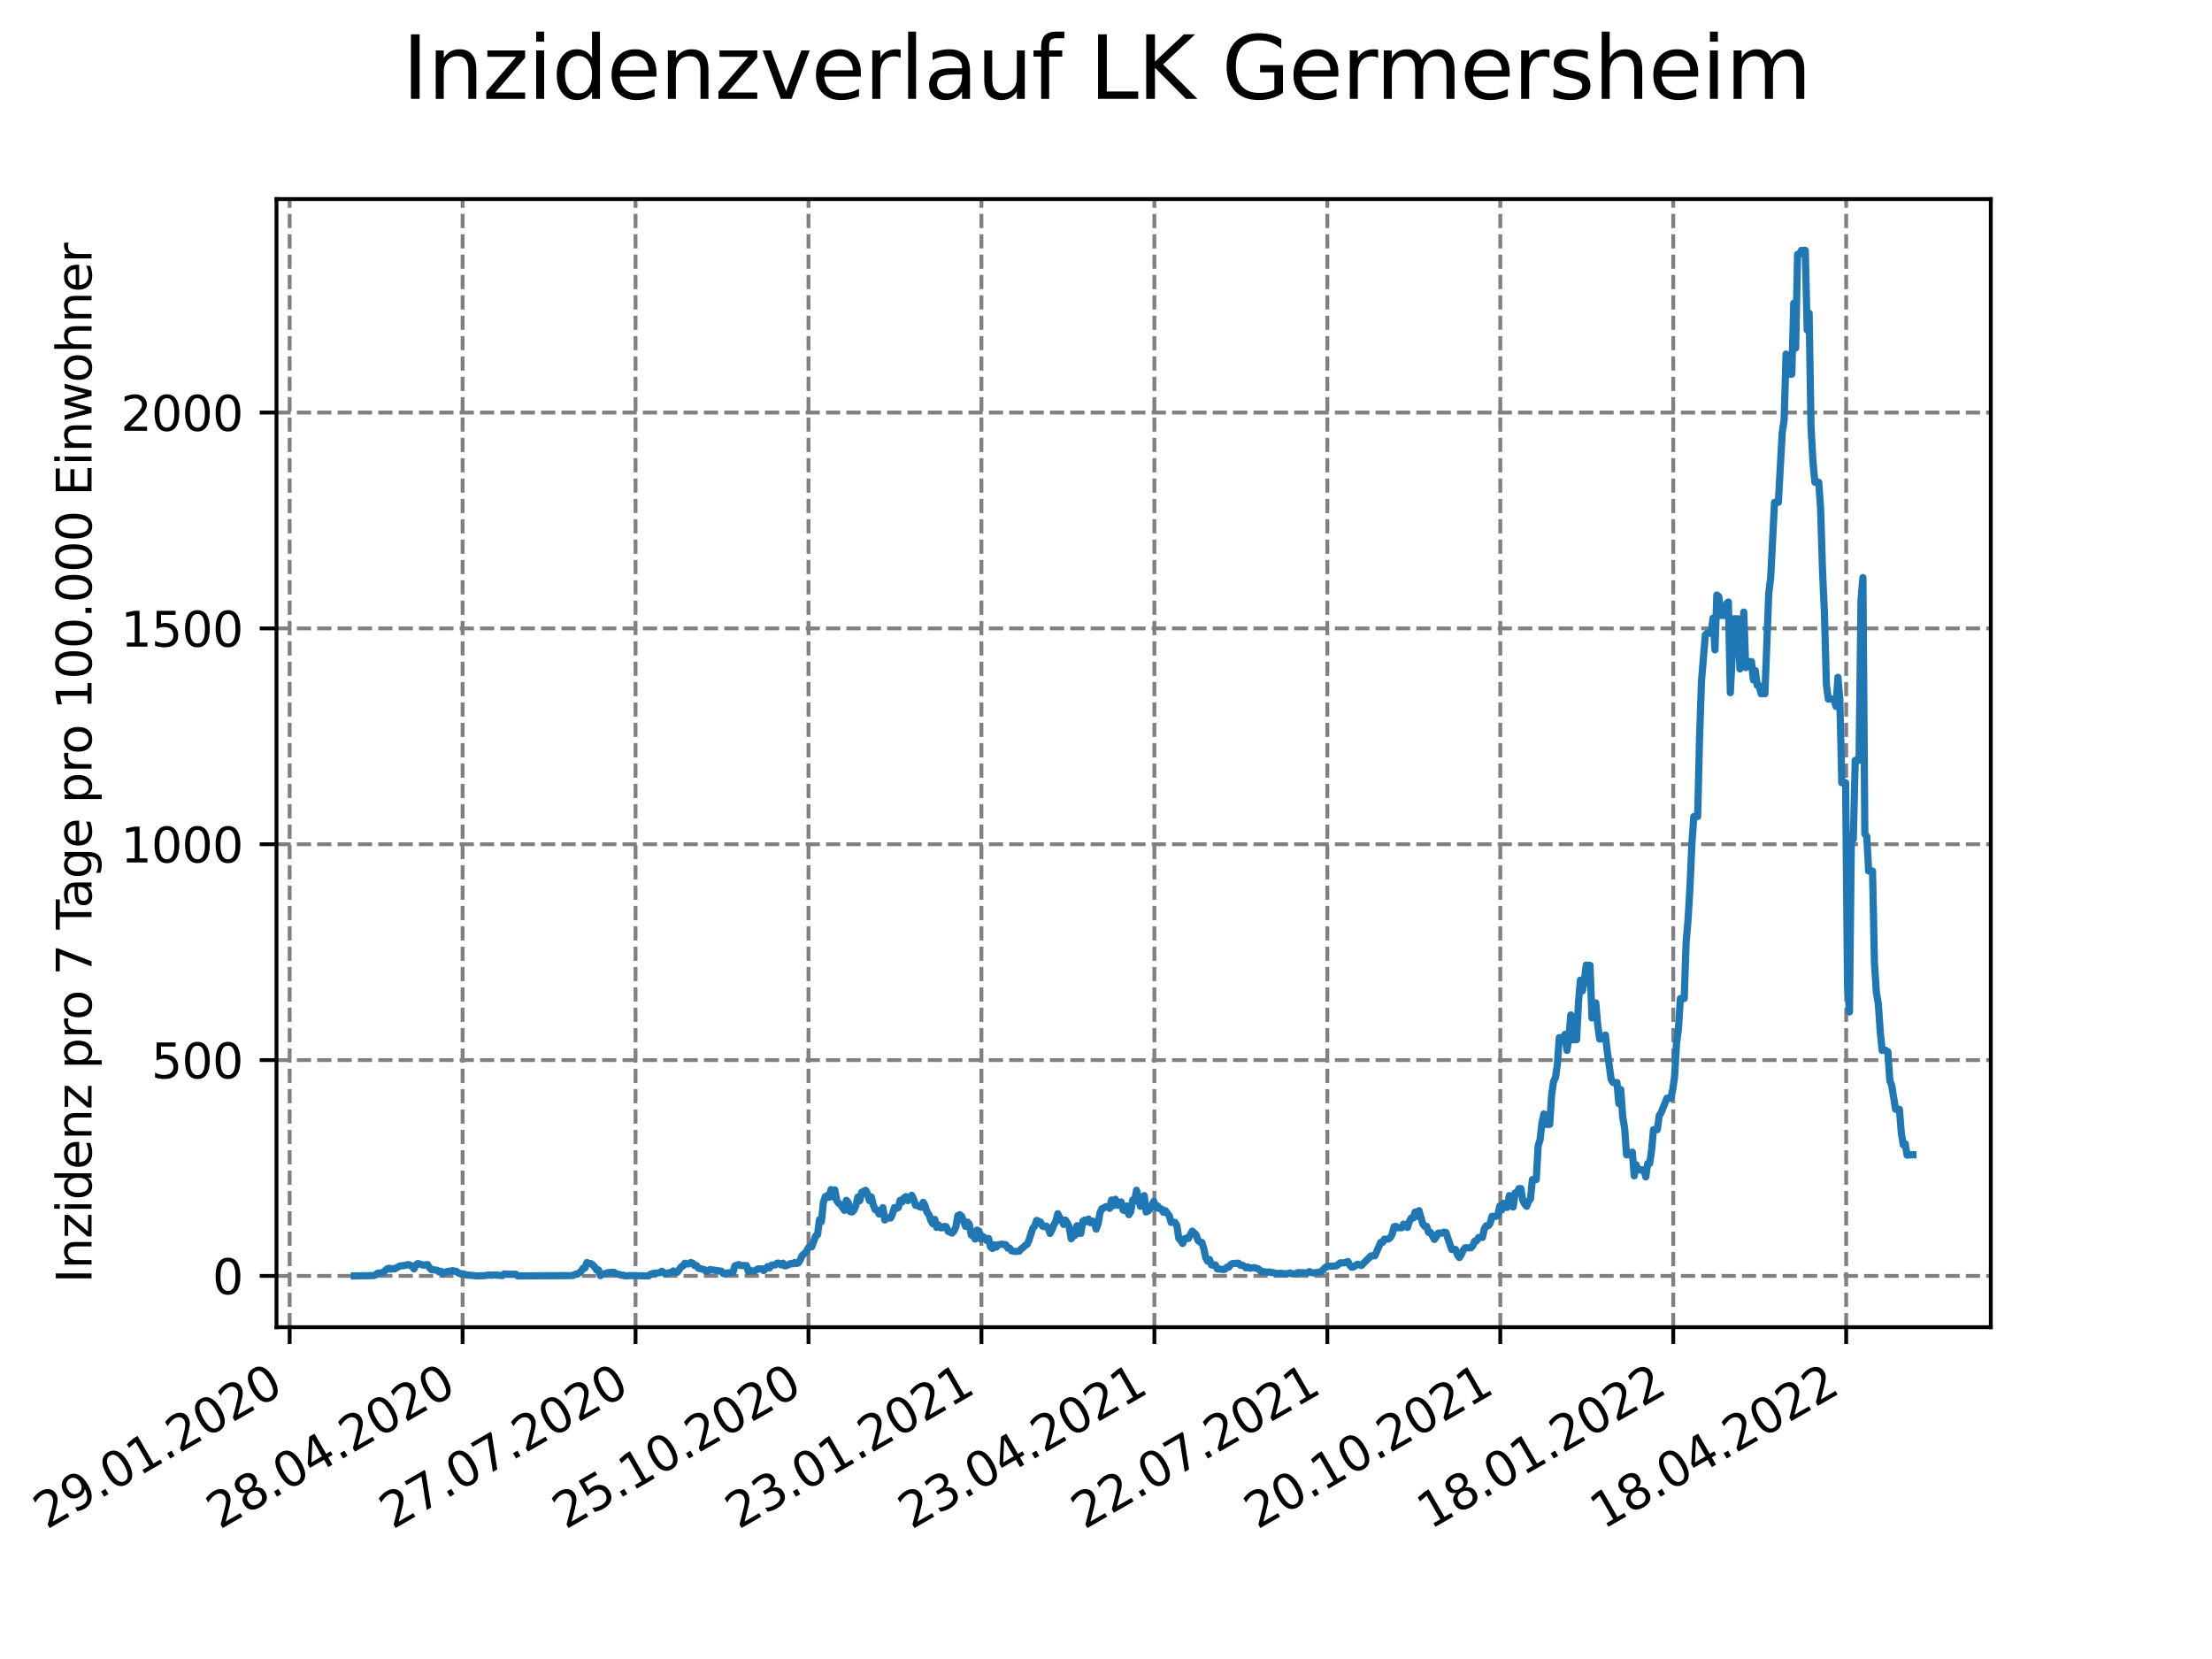 <?xml version="1.0" encoding="utf-8" standalone="no"?>
<!DOCTYPE svg PUBLIC "-//W3C//DTD SVG 1.1//EN"
  "http://www.w3.org/Graphics/SVG/1.1/DTD/svg11.dtd">
<svg xmlns:xlink="http://www.w3.org/1999/xlink" width="460.8pt" height="345.6pt" viewBox="0 0 460.8 345.6" xmlns="http://www.w3.org/2000/svg" version="1.1">
 <defs>
  <style type="text/css">*{stroke-linejoin: round; stroke-linecap: butt}</style>
 </defs>
 <g id="figure_1">
  <g id="patch_1">
   <path d="M 0 345.6 
L 460.8 345.6 
L 460.8 0 
L 0 0 
z
" style="fill: #ffffff"/>
  </g>
  <g id="axes_1">
   <g id="patch_2">
    <path d="M 57.6 276.48 
L 414.72 276.48 
L 414.72 41.472 
L 57.6 41.472 
z
" style="fill: #ffffff"/>
   </g>
   <g id="matplotlib.axis_1">
    <g id="xtick_1">
     <g id="line2d_1">
      <path d="M 60.339 276.48 
L 60.339 41.472 
" clip-path="url(#pbd3cc5e099)" style="fill: none; stroke-dasharray: 2.96,1.28; stroke-dashoffset: 0; stroke: #808080; stroke-width: 0.8"/>
     </g>
     <g id="line2d_2">
      <defs>
       <path id="m1084f698d8" d="M 0 0 
L 0 3.5 
" style="stroke: #000000; stroke-width: 0.8"/>
      </defs>
      <g>
       <use xlink:href="#m1084f698d8" x="60.339" y="276.48" style="stroke: #000000; stroke-width: 0.8"/>
      </g>
     </g>
     <g id="text_1">
      <!-- 29.01.2020 -->
      <g transform="translate(9.714 318.689)rotate(-30)scale(0.1 -0.1)">
       <defs>
        <path id="DejaVuSans-32" d="M 1228 531 
L 3431 531 
L 3431 0 
L 469 0 
L 469 531 
Q 828 903 1448 1529 
Q 2069 2156 2228 2338 
Q 2531 2678 2651 2914 
Q 2772 3150 2772 3378 
Q 2772 3750 2511 3984 
Q 2250 4219 1831 4219 
Q 1534 4219 1204 4116 
Q 875 4013 500 3803 
L 500 4441 
Q 881 4594 1212 4672 
Q 1544 4750 1819 4750 
Q 2544 4750 2975 4387 
Q 3406 4025 3406 3419 
Q 3406 3131 3298 2873 
Q 3191 2616 2906 2266 
Q 2828 2175 2409 1742 
Q 1991 1309 1228 531 
z
" transform="scale(0.016)"/>
        <path id="DejaVuSans-39" d="M 703 97 
L 703 672 
Q 941 559 1184 500 
Q 1428 441 1663 441 
Q 2288 441 2617 861 
Q 2947 1281 2994 2138 
Q 2813 1869 2534 1725 
Q 2256 1581 1919 1581 
Q 1219 1581 811 2004 
Q 403 2428 403 3163 
Q 403 3881 828 4315 
Q 1253 4750 1959 4750 
Q 2769 4750 3195 4129 
Q 3622 3509 3622 2328 
Q 3622 1225 3098 567 
Q 2575 -91 1691 -91 
Q 1453 -91 1209 -44 
Q 966 3 703 97 
z
M 1959 2075 
Q 2384 2075 2632 2365 
Q 2881 2656 2881 3163 
Q 2881 3666 2632 3958 
Q 2384 4250 1959 4250 
Q 1534 4250 1286 3958 
Q 1038 3666 1038 3163 
Q 1038 2656 1286 2365 
Q 1534 2075 1959 2075 
z
" transform="scale(0.016)"/>
        <path id="DejaVuSans-2e" d="M 684 794 
L 1344 794 
L 1344 0 
L 684 0 
L 684 794 
z
" transform="scale(0.016)"/>
        <path id="DejaVuSans-30" d="M 2034 4250 
Q 1547 4250 1301 3770 
Q 1056 3291 1056 2328 
Q 1056 1369 1301 889 
Q 1547 409 2034 409 
Q 2525 409 2770 889 
Q 3016 1369 3016 2328 
Q 3016 3291 2770 3770 
Q 2525 4250 2034 4250 
z
M 2034 4750 
Q 2819 4750 3233 4129 
Q 3647 3509 3647 2328 
Q 3647 1150 3233 529 
Q 2819 -91 2034 -91 
Q 1250 -91 836 529 
Q 422 1150 422 2328 
Q 422 3509 836 4129 
Q 1250 4750 2034 4750 
z
" transform="scale(0.016)"/>
        <path id="DejaVuSans-31" d="M 794 531 
L 1825 531 
L 1825 4091 
L 703 3866 
L 703 4441 
L 1819 4666 
L 2450 4666 
L 2450 531 
L 3481 531 
L 3481 0 
L 794 0 
L 794 531 
z
" transform="scale(0.016)"/>
       </defs>
       <use xlink:href="#DejaVuSans-32"/>
       <use xlink:href="#DejaVuSans-39" x="63.623"/>
       <use xlink:href="#DejaVuSans-2e" x="127.246"/>
       <use xlink:href="#DejaVuSans-30" x="159.033"/>
       <use xlink:href="#DejaVuSans-31" x="222.656"/>
       <use xlink:href="#DejaVuSans-2e" x="286.279"/>
       <use xlink:href="#DejaVuSans-32" x="318.066"/>
       <use xlink:href="#DejaVuSans-30" x="381.689"/>
       <use xlink:href="#DejaVuSans-32" x="445.312"/>
       <use xlink:href="#DejaVuSans-30" x="508.936"/>
      </g>
     </g>
    </g>
    <g id="xtick_2">
     <g id="line2d_3">
      <path d="M 96.367 276.48 
L 96.367 41.472 
" clip-path="url(#pbd3cc5e099)" style="fill: none; stroke-dasharray: 2.96,1.28; stroke-dashoffset: 0; stroke: #808080; stroke-width: 0.8"/>
     </g>
     <g id="line2d_4">
      <g>
       <use xlink:href="#m1084f698d8" x="96.367" y="276.48" style="stroke: #000000; stroke-width: 0.8"/>
      </g>
     </g>
     <g id="text_2">
      <!-- 28.04.2020 -->
      <g transform="translate(45.742 318.689)rotate(-30)scale(0.1 -0.1)">
       <defs>
        <path id="DejaVuSans-38" d="M 2034 2216 
Q 1584 2216 1326 1975 
Q 1069 1734 1069 1313 
Q 1069 891 1326 650 
Q 1584 409 2034 409 
Q 2484 409 2743 651 
Q 3003 894 3003 1313 
Q 3003 1734 2745 1975 
Q 2488 2216 2034 2216 
z
M 1403 2484 
Q 997 2584 770 2862 
Q 544 3141 544 3541 
Q 544 4100 942 4425 
Q 1341 4750 2034 4750 
Q 2731 4750 3128 4425 
Q 3525 4100 3525 3541 
Q 3525 3141 3298 2862 
Q 3072 2584 2669 2484 
Q 3125 2378 3379 2068 
Q 3634 1759 3634 1313 
Q 3634 634 3220 271 
Q 2806 -91 2034 -91 
Q 1263 -91 848 271 
Q 434 634 434 1313 
Q 434 1759 690 2068 
Q 947 2378 1403 2484 
z
M 1172 3481 
Q 1172 3119 1398 2916 
Q 1625 2713 2034 2713 
Q 2441 2713 2670 2916 
Q 2900 3119 2900 3481 
Q 2900 3844 2670 4047 
Q 2441 4250 2034 4250 
Q 1625 4250 1398 4047 
Q 1172 3844 1172 3481 
z
" transform="scale(0.016)"/>
        <path id="DejaVuSans-34" d="M 2419 4116 
L 825 1625 
L 2419 1625 
L 2419 4116 
z
M 2253 4666 
L 3047 4666 
L 3047 1625 
L 3713 1625 
L 3713 1100 
L 3047 1100 
L 3047 0 
L 2419 0 
L 2419 1100 
L 313 1100 
L 313 1709 
L 2253 4666 
z
" transform="scale(0.016)"/>
       </defs>
       <use xlink:href="#DejaVuSans-32"/>
       <use xlink:href="#DejaVuSans-38" x="63.623"/>
       <use xlink:href="#DejaVuSans-2e" x="127.246"/>
       <use xlink:href="#DejaVuSans-30" x="159.033"/>
       <use xlink:href="#DejaVuSans-34" x="222.656"/>
       <use xlink:href="#DejaVuSans-2e" x="286.279"/>
       <use xlink:href="#DejaVuSans-32" x="318.066"/>
       <use xlink:href="#DejaVuSans-30" x="381.689"/>
       <use xlink:href="#DejaVuSans-32" x="445.312"/>
       <use xlink:href="#DejaVuSans-30" x="508.936"/>
      </g>
     </g>
    </g>
    <g id="xtick_3">
     <g id="line2d_5">
      <path d="M 132.395 276.48 
L 132.395 41.472 
" clip-path="url(#pbd3cc5e099)" style="fill: none; stroke-dasharray: 2.96,1.28; stroke-dashoffset: 0; stroke: #808080; stroke-width: 0.8"/>
     </g>
     <g id="line2d_6">
      <g>
       <use xlink:href="#m1084f698d8" x="132.395" y="276.48" style="stroke: #000000; stroke-width: 0.8"/>
      </g>
     </g>
     <g id="text_3">
      <!-- 27.07.2020 -->
      <g transform="translate(81.77 318.689)rotate(-30)scale(0.1 -0.1)">
       <defs>
        <path id="DejaVuSans-37" d="M 525 4666 
L 3525 4666 
L 3525 4397 
L 1831 0 
L 1172 0 
L 2766 4134 
L 525 4134 
L 525 4666 
z
" transform="scale(0.016)"/>
       </defs>
       <use xlink:href="#DejaVuSans-32"/>
       <use xlink:href="#DejaVuSans-37" x="63.623"/>
       <use xlink:href="#DejaVuSans-2e" x="127.246"/>
       <use xlink:href="#DejaVuSans-30" x="159.033"/>
       <use xlink:href="#DejaVuSans-37" x="222.656"/>
       <use xlink:href="#DejaVuSans-2e" x="286.279"/>
       <use xlink:href="#DejaVuSans-32" x="318.066"/>
       <use xlink:href="#DejaVuSans-30" x="381.689"/>
       <use xlink:href="#DejaVuSans-32" x="445.312"/>
       <use xlink:href="#DejaVuSans-30" x="508.936"/>
      </g>
     </g>
    </g>
    <g id="xtick_4">
     <g id="line2d_7">
      <path d="M 168.424 276.48 
L 168.424 41.472 
" clip-path="url(#pbd3cc5e099)" style="fill: none; stroke-dasharray: 2.96,1.28; stroke-dashoffset: 0; stroke: #808080; stroke-width: 0.8"/>
     </g>
     <g id="line2d_8">
      <g>
       <use xlink:href="#m1084f698d8" x="168.424" y="276.48" style="stroke: #000000; stroke-width: 0.8"/>
      </g>
     </g>
     <g id="text_4">
      <!-- 25.10.2020 -->
      <g transform="translate(117.798 318.689)rotate(-30)scale(0.1 -0.1)">
       <defs>
        <path id="DejaVuSans-35" d="M 691 4666 
L 3169 4666 
L 3169 4134 
L 1269 4134 
L 1269 2991 
Q 1406 3038 1543 3061 
Q 1681 3084 1819 3084 
Q 2600 3084 3056 2656 
Q 3513 2228 3513 1497 
Q 3513 744 3044 326 
Q 2575 -91 1722 -91 
Q 1428 -91 1123 -41 
Q 819 9 494 109 
L 494 744 
Q 775 591 1075 516 
Q 1375 441 1709 441 
Q 2250 441 2565 725 
Q 2881 1009 2881 1497 
Q 2881 1984 2565 2268 
Q 2250 2553 1709 2553 
Q 1456 2553 1204 2497 
Q 953 2441 691 2322 
L 691 4666 
z
" transform="scale(0.016)"/>
       </defs>
       <use xlink:href="#DejaVuSans-32"/>
       <use xlink:href="#DejaVuSans-35" x="63.623"/>
       <use xlink:href="#DejaVuSans-2e" x="127.246"/>
       <use xlink:href="#DejaVuSans-31" x="159.033"/>
       <use xlink:href="#DejaVuSans-30" x="222.656"/>
       <use xlink:href="#DejaVuSans-2e" x="286.279"/>
       <use xlink:href="#DejaVuSans-32" x="318.066"/>
       <use xlink:href="#DejaVuSans-30" x="381.689"/>
       <use xlink:href="#DejaVuSans-32" x="445.312"/>
       <use xlink:href="#DejaVuSans-30" x="508.936"/>
      </g>
     </g>
    </g>
    <g id="xtick_5">
     <g id="line2d_9">
      <path d="M 204.452 276.48 
L 204.452 41.472 
" clip-path="url(#pbd3cc5e099)" style="fill: none; stroke-dasharray: 2.96,1.28; stroke-dashoffset: 0; stroke: #808080; stroke-width: 0.8"/>
     </g>
     <g id="line2d_10">
      <g>
       <use xlink:href="#m1084f698d8" x="204.452" y="276.48" style="stroke: #000000; stroke-width: 0.8"/>
      </g>
     </g>
     <g id="text_5">
      <!-- 23.01.2021 -->
      <g transform="translate(153.827 318.689)rotate(-30)scale(0.1 -0.1)">
       <defs>
        <path id="DejaVuSans-33" d="M 2597 2516 
Q 3050 2419 3304 2112 
Q 3559 1806 3559 1356 
Q 3559 666 3084 287 
Q 2609 -91 1734 -91 
Q 1441 -91 1130 -33 
Q 819 25 488 141 
L 488 750 
Q 750 597 1062 519 
Q 1375 441 1716 441 
Q 2309 441 2620 675 
Q 2931 909 2931 1356 
Q 2931 1769 2642 2001 
Q 2353 2234 1838 2234 
L 1294 2234 
L 1294 2753 
L 1863 2753 
Q 2328 2753 2575 2939 
Q 2822 3125 2822 3475 
Q 2822 3834 2567 4026 
Q 2313 4219 1838 4219 
Q 1578 4219 1281 4162 
Q 984 4106 628 3988 
L 628 4550 
Q 988 4650 1302 4700 
Q 1616 4750 1894 4750 
Q 2613 4750 3031 4423 
Q 3450 4097 3450 3541 
Q 3450 3153 3228 2886 
Q 3006 2619 2597 2516 
z
" transform="scale(0.016)"/>
       </defs>
       <use xlink:href="#DejaVuSans-32"/>
       <use xlink:href="#DejaVuSans-33" x="63.623"/>
       <use xlink:href="#DejaVuSans-2e" x="127.246"/>
       <use xlink:href="#DejaVuSans-30" x="159.033"/>
       <use xlink:href="#DejaVuSans-31" x="222.656"/>
       <use xlink:href="#DejaVuSans-2e" x="286.279"/>
       <use xlink:href="#DejaVuSans-32" x="318.066"/>
       <use xlink:href="#DejaVuSans-30" x="381.689"/>
       <use xlink:href="#DejaVuSans-32" x="445.312"/>
       <use xlink:href="#DejaVuSans-31" x="508.936"/>
      </g>
     </g>
    </g>
    <g id="xtick_6">
     <g id="line2d_11">
      <path d="M 240.48 276.48 
L 240.48 41.472 
" clip-path="url(#pbd3cc5e099)" style="fill: none; stroke-dasharray: 2.96,1.28; stroke-dashoffset: 0; stroke: #808080; stroke-width: 0.8"/>
     </g>
     <g id="line2d_12">
      <g>
       <use xlink:href="#m1084f698d8" x="240.48" y="276.48" style="stroke: #000000; stroke-width: 0.8"/>
      </g>
     </g>
     <g id="text_6">
      <!-- 23.04.2021 -->
      <g transform="translate(189.855 318.689)rotate(-30)scale(0.1 -0.1)">
       <use xlink:href="#DejaVuSans-32"/>
       <use xlink:href="#DejaVuSans-33" x="63.623"/>
       <use xlink:href="#DejaVuSans-2e" x="127.246"/>
       <use xlink:href="#DejaVuSans-30" x="159.033"/>
       <use xlink:href="#DejaVuSans-34" x="222.656"/>
       <use xlink:href="#DejaVuSans-2e" x="286.279"/>
       <use xlink:href="#DejaVuSans-32" x="318.066"/>
       <use xlink:href="#DejaVuSans-30" x="381.689"/>
       <use xlink:href="#DejaVuSans-32" x="445.312"/>
       <use xlink:href="#DejaVuSans-31" x="508.936"/>
      </g>
     </g>
    </g>
    <g id="xtick_7">
     <g id="line2d_13">
      <path d="M 276.508 276.48 
L 276.508 41.472 
" clip-path="url(#pbd3cc5e099)" style="fill: none; stroke-dasharray: 2.96,1.28; stroke-dashoffset: 0; stroke: #808080; stroke-width: 0.8"/>
     </g>
     <g id="line2d_14">
      <g>
       <use xlink:href="#m1084f698d8" x="276.508" y="276.48" style="stroke: #000000; stroke-width: 0.8"/>
      </g>
     </g>
     <g id="text_7">
      <!-- 22.07.2021 -->
      <g transform="translate(225.883 318.689)rotate(-30)scale(0.1 -0.1)">
       <use xlink:href="#DejaVuSans-32"/>
       <use xlink:href="#DejaVuSans-32" x="63.623"/>
       <use xlink:href="#DejaVuSans-2e" x="127.246"/>
       <use xlink:href="#DejaVuSans-30" x="159.033"/>
       <use xlink:href="#DejaVuSans-37" x="222.656"/>
       <use xlink:href="#DejaVuSans-2e" x="286.279"/>
       <use xlink:href="#DejaVuSans-32" x="318.066"/>
       <use xlink:href="#DejaVuSans-30" x="381.689"/>
       <use xlink:href="#DejaVuSans-32" x="445.312"/>
       <use xlink:href="#DejaVuSans-31" x="508.936"/>
      </g>
     </g>
    </g>
    <g id="xtick_8">
     <g id="line2d_15">
      <path d="M 312.537 276.48 
L 312.537 41.472 
" clip-path="url(#pbd3cc5e099)" style="fill: none; stroke-dasharray: 2.96,1.28; stroke-dashoffset: 0; stroke: #808080; stroke-width: 0.8"/>
     </g>
     <g id="line2d_16">
      <g>
       <use xlink:href="#m1084f698d8" x="312.537" y="276.48" style="stroke: #000000; stroke-width: 0.8"/>
      </g>
     </g>
     <g id="text_8">
      <!-- 20.10.2021 -->
      <g transform="translate(261.911 318.689)rotate(-30)scale(0.1 -0.1)">
       <use xlink:href="#DejaVuSans-32"/>
       <use xlink:href="#DejaVuSans-30" x="63.623"/>
       <use xlink:href="#DejaVuSans-2e" x="127.246"/>
       <use xlink:href="#DejaVuSans-31" x="159.033"/>
       <use xlink:href="#DejaVuSans-30" x="222.656"/>
       <use xlink:href="#DejaVuSans-2e" x="286.279"/>
       <use xlink:href="#DejaVuSans-32" x="318.066"/>
       <use xlink:href="#DejaVuSans-30" x="381.689"/>
       <use xlink:href="#DejaVuSans-32" x="445.312"/>
       <use xlink:href="#DejaVuSans-31" x="508.936"/>
      </g>
     </g>
    </g>
    <g id="xtick_9">
     <g id="line2d_17">
      <path d="M 348.565 276.48 
L 348.565 41.472 
" clip-path="url(#pbd3cc5e099)" style="fill: none; stroke-dasharray: 2.96,1.28; stroke-dashoffset: 0; stroke: #808080; stroke-width: 0.8"/>
     </g>
     <g id="line2d_18">
      <g>
       <use xlink:href="#m1084f698d8" x="348.565" y="276.48" style="stroke: #000000; stroke-width: 0.8"/>
      </g>
     </g>
     <g id="text_9">
      <!-- 18.01.2022 -->
      <g transform="translate(297.94 318.689)rotate(-30)scale(0.1 -0.1)">
       <use xlink:href="#DejaVuSans-31"/>
       <use xlink:href="#DejaVuSans-38" x="63.623"/>
       <use xlink:href="#DejaVuSans-2e" x="127.246"/>
       <use xlink:href="#DejaVuSans-30" x="159.033"/>
       <use xlink:href="#DejaVuSans-31" x="222.656"/>
       <use xlink:href="#DejaVuSans-2e" x="286.279"/>
       <use xlink:href="#DejaVuSans-32" x="318.066"/>
       <use xlink:href="#DejaVuSans-30" x="381.689"/>
       <use xlink:href="#DejaVuSans-32" x="445.312"/>
       <use xlink:href="#DejaVuSans-32" x="508.936"/>
      </g>
     </g>
    </g>
    <g id="xtick_10">
     <g id="line2d_19">
      <path d="M 384.593 276.48 
L 384.593 41.472 
" clip-path="url(#pbd3cc5e099)" style="fill: none; stroke-dasharray: 2.96,1.28; stroke-dashoffset: 0; stroke: #808080; stroke-width: 0.8"/>
     </g>
     <g id="line2d_20">
      <g>
       <use xlink:href="#m1084f698d8" x="384.593" y="276.48" style="stroke: #000000; stroke-width: 0.8"/>
      </g>
     </g>
     <g id="text_10">
      <!-- 18.04.2022 -->
      <g transform="translate(333.968 318.689)rotate(-30)scale(0.1 -0.1)">
       <use xlink:href="#DejaVuSans-31"/>
       <use xlink:href="#DejaVuSans-38" x="63.623"/>
       <use xlink:href="#DejaVuSans-2e" x="127.246"/>
       <use xlink:href="#DejaVuSans-30" x="159.033"/>
       <use xlink:href="#DejaVuSans-34" x="222.656"/>
       <use xlink:href="#DejaVuSans-2e" x="286.279"/>
       <use xlink:href="#DejaVuSans-32" x="318.066"/>
       <use xlink:href="#DejaVuSans-30" x="381.689"/>
       <use xlink:href="#DejaVuSans-32" x="445.312"/>
       <use xlink:href="#DejaVuSans-32" x="508.936"/>
      </g>
     </g>
    </g>
   </g>
   <g id="matplotlib.axis_2">
    <g id="ytick_1">
     <g id="line2d_21">
      <path d="M 57.6 265.798 
L 414.72 265.798 
" clip-path="url(#pbd3cc5e099)" style="fill: none; stroke-dasharray: 2.96,1.28; stroke-dashoffset: 0; stroke: #808080; stroke-width: 0.8"/>
     </g>
     <g id="line2d_22">
      <defs>
       <path id="m2ad7fbc00f" d="M 0 0 
L -3.5 0 
" style="stroke: #000000; stroke-width: 0.8"/>
      </defs>
      <g>
       <use xlink:href="#m2ad7fbc00f" x="57.6" y="265.798" style="stroke: #000000; stroke-width: 0.8"/>
      </g>
     </g>
     <g id="text_11">
      <!-- 0 -->
      <g transform="translate(44.237 269.597)scale(0.1 -0.1)">
       <use xlink:href="#DejaVuSans-30"/>
      </g>
     </g>
    </g>
    <g id="ytick_2">
     <g id="line2d_23">
      <path d="M 57.6 220.834 
L 414.72 220.834 
" clip-path="url(#pbd3cc5e099)" style="fill: none; stroke-dasharray: 2.96,1.28; stroke-dashoffset: 0; stroke: #808080; stroke-width: 0.8"/>
     </g>
     <g id="line2d_24">
      <g>
       <use xlink:href="#m2ad7fbc00f" x="57.6" y="220.834" style="stroke: #000000; stroke-width: 0.8"/>
      </g>
     </g>
     <g id="text_12">
      <!-- 500 -->
      <g transform="translate(31.512 224.633)scale(0.1 -0.1)">
       <use xlink:href="#DejaVuSans-35"/>
       <use xlink:href="#DejaVuSans-30" x="63.623"/>
       <use xlink:href="#DejaVuSans-30" x="127.246"/>
      </g>
     </g>
    </g>
    <g id="ytick_3">
     <g id="line2d_25">
      <path d="M 57.6 175.87 
L 414.72 175.87 
" clip-path="url(#pbd3cc5e099)" style="fill: none; stroke-dasharray: 2.96,1.28; stroke-dashoffset: 0; stroke: #808080; stroke-width: 0.8"/>
     </g>
     <g id="line2d_26">
      <g>
       <use xlink:href="#m2ad7fbc00f" x="57.6" y="175.87" style="stroke: #000000; stroke-width: 0.8"/>
      </g>
     </g>
     <g id="text_13">
      <!-- 1000 -->
      <g transform="translate(25.15 179.669)scale(0.1 -0.1)">
       <use xlink:href="#DejaVuSans-31"/>
       <use xlink:href="#DejaVuSans-30" x="63.623"/>
       <use xlink:href="#DejaVuSans-30" x="127.246"/>
       <use xlink:href="#DejaVuSans-30" x="190.869"/>
      </g>
     </g>
    </g>
    <g id="ytick_4">
     <g id="line2d_27">
      <path d="M 57.6 130.906 
L 414.72 130.906 
" clip-path="url(#pbd3cc5e099)" style="fill: none; stroke-dasharray: 2.96,1.28; stroke-dashoffset: 0; stroke: #808080; stroke-width: 0.8"/>
     </g>
     <g id="line2d_28">
      <g>
       <use xlink:href="#m2ad7fbc00f" x="57.6" y="130.906" style="stroke: #000000; stroke-width: 0.8"/>
      </g>
     </g>
     <g id="text_14">
      <!-- 1500 -->
      <g transform="translate(25.15 134.706)scale(0.1 -0.1)">
       <use xlink:href="#DejaVuSans-31"/>
       <use xlink:href="#DejaVuSans-35" x="63.623"/>
       <use xlink:href="#DejaVuSans-30" x="127.246"/>
       <use xlink:href="#DejaVuSans-30" x="190.869"/>
      </g>
     </g>
    </g>
    <g id="ytick_5">
     <g id="line2d_29">
      <path d="M 57.6 85.943 
L 414.72 85.943 
" clip-path="url(#pbd3cc5e099)" style="fill: none; stroke-dasharray: 2.96,1.28; stroke-dashoffset: 0; stroke: #808080; stroke-width: 0.8"/>
     </g>
     <g id="line2d_30">
      <g>
       <use xlink:href="#m2ad7fbc00f" x="57.6" y="85.943" style="stroke: #000000; stroke-width: 0.8"/>
      </g>
     </g>
     <g id="text_15">
      <!-- 2000 -->
      <g transform="translate(25.15 89.742)scale(0.1 -0.1)">
       <use xlink:href="#DejaVuSans-32"/>
       <use xlink:href="#DejaVuSans-30" x="63.623"/>
       <use xlink:href="#DejaVuSans-30" x="127.246"/>
       <use xlink:href="#DejaVuSans-30" x="190.869"/>
      </g>
     </g>
    </g>
    <g id="text_16">
     <!-- Inzidenz pro 7 Tage pro 100.000 Einwohner -->
     <g transform="translate(19.07 267.301)rotate(-90)scale(0.1 -0.1)">
      <defs>
       <path id="DejaVuSans-49" d="M 628 4666 
L 1259 4666 
L 1259 0 
L 628 0 
L 628 4666 
z
" transform="scale(0.016)"/>
       <path id="DejaVuSans-6e" d="M 3513 2113 
L 3513 0 
L 2938 0 
L 2938 2094 
Q 2938 2591 2744 2837 
Q 2550 3084 2163 3084 
Q 1697 3084 1428 2787 
Q 1159 2491 1159 1978 
L 1159 0 
L 581 0 
L 581 3500 
L 1159 3500 
L 1159 2956 
Q 1366 3272 1645 3428 
Q 1925 3584 2291 3584 
Q 2894 3584 3203 3211 
Q 3513 2838 3513 2113 
z
" transform="scale(0.016)"/>
       <path id="DejaVuSans-7a" d="M 353 3500 
L 3084 3500 
L 3084 2975 
L 922 459 
L 3084 459 
L 3084 0 
L 275 0 
L 275 525 
L 2438 3041 
L 353 3041 
L 353 3500 
z
" transform="scale(0.016)"/>
       <path id="DejaVuSans-69" d="M 603 3500 
L 1178 3500 
L 1178 0 
L 603 0 
L 603 3500 
z
M 603 4863 
L 1178 4863 
L 1178 4134 
L 603 4134 
L 603 4863 
z
" transform="scale(0.016)"/>
       <path id="DejaVuSans-64" d="M 2906 2969 
L 2906 4863 
L 3481 4863 
L 3481 0 
L 2906 0 
L 2906 525 
Q 2725 213 2448 61 
Q 2172 -91 1784 -91 
Q 1150 -91 751 415 
Q 353 922 353 1747 
Q 353 2572 751 3078 
Q 1150 3584 1784 3584 
Q 2172 3584 2448 3432 
Q 2725 3281 2906 2969 
z
M 947 1747 
Q 947 1113 1208 752 
Q 1469 391 1925 391 
Q 2381 391 2643 752 
Q 2906 1113 2906 1747 
Q 2906 2381 2643 2742 
Q 2381 3103 1925 3103 
Q 1469 3103 1208 2742 
Q 947 2381 947 1747 
z
" transform="scale(0.016)"/>
       <path id="DejaVuSans-65" d="M 3597 1894 
L 3597 1613 
L 953 1613 
Q 991 1019 1311 708 
Q 1631 397 2203 397 
Q 2534 397 2845 478 
Q 3156 559 3463 722 
L 3463 178 
Q 3153 47 2828 -22 
Q 2503 -91 2169 -91 
Q 1331 -91 842 396 
Q 353 884 353 1716 
Q 353 2575 817 3079 
Q 1281 3584 2069 3584 
Q 2775 3584 3186 3129 
Q 3597 2675 3597 1894 
z
M 3022 2063 
Q 3016 2534 2758 2815 
Q 2500 3097 2075 3097 
Q 1594 3097 1305 2825 
Q 1016 2553 972 2059 
L 3022 2063 
z
" transform="scale(0.016)"/>
       <path id="DejaVuSans-20" transform="scale(0.016)"/>
       <path id="DejaVuSans-70" d="M 1159 525 
L 1159 -1331 
L 581 -1331 
L 581 3500 
L 1159 3500 
L 1159 2969 
Q 1341 3281 1617 3432 
Q 1894 3584 2278 3584 
Q 2916 3584 3314 3078 
Q 3713 2572 3713 1747 
Q 3713 922 3314 415 
Q 2916 -91 2278 -91 
Q 1894 -91 1617 61 
Q 1341 213 1159 525 
z
M 3116 1747 
Q 3116 2381 2855 2742 
Q 2594 3103 2138 3103 
Q 1681 3103 1420 2742 
Q 1159 2381 1159 1747 
Q 1159 1113 1420 752 
Q 1681 391 2138 391 
Q 2594 391 2855 752 
Q 3116 1113 3116 1747 
z
" transform="scale(0.016)"/>
       <path id="DejaVuSans-72" d="M 2631 2963 
Q 2534 3019 2420 3045 
Q 2306 3072 2169 3072 
Q 1681 3072 1420 2755 
Q 1159 2438 1159 1844 
L 1159 0 
L 581 0 
L 581 3500 
L 1159 3500 
L 1159 2956 
Q 1341 3275 1631 3429 
Q 1922 3584 2338 3584 
Q 2397 3584 2469 3576 
Q 2541 3569 2628 3553 
L 2631 2963 
z
" transform="scale(0.016)"/>
       <path id="DejaVuSans-6f" d="M 1959 3097 
Q 1497 3097 1228 2736 
Q 959 2375 959 1747 
Q 959 1119 1226 758 
Q 1494 397 1959 397 
Q 2419 397 2687 759 
Q 2956 1122 2956 1747 
Q 2956 2369 2687 2733 
Q 2419 3097 1959 3097 
z
M 1959 3584 
Q 2709 3584 3137 3096 
Q 3566 2609 3566 1747 
Q 3566 888 3137 398 
Q 2709 -91 1959 -91 
Q 1206 -91 779 398 
Q 353 888 353 1747 
Q 353 2609 779 3096 
Q 1206 3584 1959 3584 
z
" transform="scale(0.016)"/>
       <path id="DejaVuSans-54" d="M -19 4666 
L 3928 4666 
L 3928 4134 
L 2272 4134 
L 2272 0 
L 1638 0 
L 1638 4134 
L -19 4134 
L -19 4666 
z
" transform="scale(0.016)"/>
       <path id="DejaVuSans-61" d="M 2194 1759 
Q 1497 1759 1228 1600 
Q 959 1441 959 1056 
Q 959 750 1161 570 
Q 1363 391 1709 391 
Q 2188 391 2477 730 
Q 2766 1069 2766 1631 
L 2766 1759 
L 2194 1759 
z
M 3341 1997 
L 3341 0 
L 2766 0 
L 2766 531 
Q 2569 213 2275 61 
Q 1981 -91 1556 -91 
Q 1019 -91 701 211 
Q 384 513 384 1019 
Q 384 1609 779 1909 
Q 1175 2209 1959 2209 
L 2766 2209 
L 2766 2266 
Q 2766 2663 2505 2880 
Q 2244 3097 1772 3097 
Q 1472 3097 1187 3025 
Q 903 2953 641 2809 
L 641 3341 
Q 956 3463 1253 3523 
Q 1550 3584 1831 3584 
Q 2591 3584 2966 3190 
Q 3341 2797 3341 1997 
z
" transform="scale(0.016)"/>
       <path id="DejaVuSans-67" d="M 2906 1791 
Q 2906 2416 2648 2759 
Q 2391 3103 1925 3103 
Q 1463 3103 1205 2759 
Q 947 2416 947 1791 
Q 947 1169 1205 825 
Q 1463 481 1925 481 
Q 2391 481 2648 825 
Q 2906 1169 2906 1791 
z
M 3481 434 
Q 3481 -459 3084 -895 
Q 2688 -1331 1869 -1331 
Q 1566 -1331 1297 -1286 
Q 1028 -1241 775 -1147 
L 775 -588 
Q 1028 -725 1275 -790 
Q 1522 -856 1778 -856 
Q 2344 -856 2625 -561 
Q 2906 -266 2906 331 
L 2906 616 
Q 2728 306 2450 153 
Q 2172 0 1784 0 
Q 1141 0 747 490 
Q 353 981 353 1791 
Q 353 2603 747 3093 
Q 1141 3584 1784 3584 
Q 2172 3584 2450 3431 
Q 2728 3278 2906 2969 
L 2906 3500 
L 3481 3500 
L 3481 434 
z
" transform="scale(0.016)"/>
       <path id="DejaVuSans-45" d="M 628 4666 
L 3578 4666 
L 3578 4134 
L 1259 4134 
L 1259 2753 
L 3481 2753 
L 3481 2222 
L 1259 2222 
L 1259 531 
L 3634 531 
L 3634 0 
L 628 0 
L 628 4666 
z
" transform="scale(0.016)"/>
       <path id="DejaVuSans-77" d="M 269 3500 
L 844 3500 
L 1563 769 
L 2278 3500 
L 2956 3500 
L 3675 769 
L 4391 3500 
L 4966 3500 
L 4050 0 
L 3372 0 
L 2619 2869 
L 1863 0 
L 1184 0 
L 269 3500 
z
" transform="scale(0.016)"/>
       <path id="DejaVuSans-68" d="M 3513 2113 
L 3513 0 
L 2938 0 
L 2938 2094 
Q 2938 2591 2744 2837 
Q 2550 3084 2163 3084 
Q 1697 3084 1428 2787 
Q 1159 2491 1159 1978 
L 1159 0 
L 581 0 
L 581 4863 
L 1159 4863 
L 1159 2956 
Q 1366 3272 1645 3428 
Q 1925 3584 2291 3584 
Q 2894 3584 3203 3211 
Q 3513 2838 3513 2113 
z
" transform="scale(0.016)"/>
      </defs>
      <use xlink:href="#DejaVuSans-49"/>
      <use xlink:href="#DejaVuSans-6e" x="29.492"/>
      <use xlink:href="#DejaVuSans-7a" x="92.871"/>
      <use xlink:href="#DejaVuSans-69" x="145.361"/>
      <use xlink:href="#DejaVuSans-64" x="173.145"/>
      <use xlink:href="#DejaVuSans-65" x="236.621"/>
      <use xlink:href="#DejaVuSans-6e" x="298.145"/>
      <use xlink:href="#DejaVuSans-7a" x="361.523"/>
      <use xlink:href="#DejaVuSans-20" x="414.014"/>
      <use xlink:href="#DejaVuSans-70" x="445.801"/>
      <use xlink:href="#DejaVuSans-72" x="509.277"/>
      <use xlink:href="#DejaVuSans-6f" x="548.141"/>
      <use xlink:href="#DejaVuSans-20" x="609.322"/>
      <use xlink:href="#DejaVuSans-37" x="641.109"/>
      <use xlink:href="#DejaVuSans-20" x="704.732"/>
      <use xlink:href="#DejaVuSans-54" x="736.52"/>
      <use xlink:href="#DejaVuSans-61" x="781.104"/>
      <use xlink:href="#DejaVuSans-67" x="842.383"/>
      <use xlink:href="#DejaVuSans-65" x="905.859"/>
      <use xlink:href="#DejaVuSans-20" x="967.383"/>
      <use xlink:href="#DejaVuSans-70" x="999.17"/>
      <use xlink:href="#DejaVuSans-72" x="1062.646"/>
      <use xlink:href="#DejaVuSans-6f" x="1101.51"/>
      <use xlink:href="#DejaVuSans-20" x="1162.691"/>
      <use xlink:href="#DejaVuSans-31" x="1194.479"/>
      <use xlink:href="#DejaVuSans-30" x="1258.102"/>
      <use xlink:href="#DejaVuSans-30" x="1321.725"/>
      <use xlink:href="#DejaVuSans-2e" x="1385.348"/>
      <use xlink:href="#DejaVuSans-30" x="1417.135"/>
      <use xlink:href="#DejaVuSans-30" x="1480.758"/>
      <use xlink:href="#DejaVuSans-30" x="1544.381"/>
      <use xlink:href="#DejaVuSans-20" x="1608.004"/>
      <use xlink:href="#DejaVuSans-45" x="1639.791"/>
      <use xlink:href="#DejaVuSans-69" x="1702.975"/>
      <use xlink:href="#DejaVuSans-6e" x="1730.758"/>
      <use xlink:href="#DejaVuSans-77" x="1794.137"/>
      <use xlink:href="#DejaVuSans-6f" x="1875.924"/>
      <use xlink:href="#DejaVuSans-68" x="1937.105"/>
      <use xlink:href="#DejaVuSans-6e" x="2000.484"/>
      <use xlink:href="#DejaVuSans-65" x="2063.863"/>
      <use xlink:href="#DejaVuSans-72" x="2125.387"/>
     </g>
    </g>
   </g>
   <g id="line2d_31">
    <path d="M 73.833 265.798 
L 77.836 265.728 
L 78.236 265.589 
L 78.636 265.24 
L 79.437 265.17 
L 79.837 265.031 
L 80.638 264.334 
L 81.038 264.195 
L 81.439 264.404 
L 81.839 264.264 
L 82.239 264.334 
L 83.04 263.846 
L 83.44 263.707 
L 84.241 263.637 
L 85.042 263.428 
L 85.442 263.567 
L 85.842 263.846 
L 86.242 264.334 
L 86.643 263.498 
L 87.043 263.219 
L 88.244 263.567 
L 89.045 263.428 
L 89.445 264.055 
L 89.845 264.473 
L 91.046 264.613 
L 91.447 264.961 
L 91.847 264.822 
L 92.247 265.31 
L 92.647 265.031 
L 93.448 264.822 
L 93.848 264.822 
L 94.249 264.683 
L 94.649 264.822 
L 95.049 264.822 
L 95.45 265.17 
L 95.85 265.31 
L 96.651 265.38 
L 97.051 265.589 
L 97.852 265.658 
L 98.652 265.728 
L 99.453 265.798 
L 101.054 265.728 
L 101.855 265.589 
L 102.255 265.658 
L 103.056 265.589 
L 103.856 265.658 
L 104.657 265.728 
L 105.057 265.38 
L 105.858 265.449 
L 107.459 265.449 
L 107.859 265.798 
L 119.068 265.728 
L 119.469 265.658 
L 119.869 265.449 
L 120.269 265.449 
L 121.07 264.822 
L 121.47 264.195 
L 121.87 264.125 
L 122.271 263.01 
L 122.671 263.219 
L 123.071 263.219 
L 123.472 263.498 
L 123.872 263.916 
L 124.272 264.543 
L 124.673 264.543 
L 125.073 265.728 
L 125.473 265.449 
L 126.274 265.24 
L 126.674 265.101 
L 127.875 265.031 
L 128.275 265.31 
L 129.076 265.519 
L 129.476 265.658 
L 129.877 265.658 
L 130.277 265.798 
L 131.078 265.728 
L 135.081 265.798 
L 135.481 265.449 
L 136.282 265.24 
L 137.082 265.17 
L 137.483 265.101 
L 137.883 264.822 
L 138.283 265.17 
L 138.684 265.31 
L 139.885 265.031 
L 140.285 264.752 
L 140.685 265.031 
L 141.085 265.031 
L 141.886 263.916 
L 142.286 263.707 
L 142.687 263.149 
L 143.087 263.288 
L 143.487 263.288 
L 143.888 263.01 
L 144.288 263.149 
L 144.688 263.637 
L 145.089 263.637 
L 145.489 264.195 
L 146.69 264.473 
L 147.09 264.822 
L 147.49 264.822 
L 147.891 264.473 
L 150.293 264.822 
L 150.693 265.31 
L 151.093 265.38 
L 151.494 265.17 
L 152.294 265.101 
L 152.695 265.031 
L 153.095 263.707 
L 153.896 263.428 
L 154.296 263.637 
L 155.497 263.637 
L 155.897 264.892 
L 156.297 264.613 
L 156.698 264.822 
L 157.098 264.822 
L 157.899 264.334 
L 158.699 264.334 
L 159.1 264.683 
L 159.9 263.846 
L 160.301 264.125 
L 160.701 263.567 
L 161.501 263.498 
L 161.902 263.149 
L 162.302 263.149 
L 162.702 263.498 
L 163.103 263.149 
L 163.503 263.707 
L 163.903 263.637 
L 164.704 263.219 
L 165.104 263.288 
L 165.505 263.01 
L 165.905 263.219 
L 166.305 263.079 
L 166.706 262.452 
L 167.106 261.546 
L 167.906 260.849 
L 168.307 260.082 
L 168.707 259.594 
L 169.107 259.734 
L 169.908 257.503 
L 170.308 257.224 
L 170.709 254.087 
L 171.109 254.506 
L 171.509 250.602 
L 171.91 249.278 
L 172.31 249.069 
L 172.71 249.417 
L 173.111 247.814 
L 173.511 249.348 
L 173.911 247.884 
L 174.312 250.114 
L 174.712 250.672 
L 175.112 250.951 
L 175.913 252.136 
L 176.313 250.045 
L 176.713 250.533 
L 177.114 252.415 
L 177.514 252.484 
L 177.914 252.066 
L 178.315 251.021 
L 178.715 249.348 
L 179.115 250.114 
L 179.516 248.372 
L 180.316 247.954 
L 180.717 248.651 
L 181.117 250.114 
L 181.517 249.348 
L 181.917 251.021 
L 182.318 251.996 
L 182.718 252.066 
L 183.118 252.903 
L 183.519 252.763 
L 183.919 251.578 
L 184.319 254.157 
L 184.72 253.809 
L 185.12 253.669 
L 185.52 253.739 
L 185.921 252.903 
L 186.321 251.578 
L 186.721 251.718 
L 187.122 251.578 
L 187.522 250.045 
L 187.922 250.393 
L 188.322 249.557 
L 188.723 249.278 
L 189.123 250.114 
L 189.924 248.999 
L 190.324 249.836 
L 190.724 251.09 
L 191.125 251.09 
L 191.525 251.369 
L 191.925 251.508 
L 192.326 250.463 
L 192.726 251.23 
L 193.126 252.554 
L 193.527 253.042 
L 193.927 254.297 
L 194.327 254.924 
L 194.728 254.018 
L 195.128 255.691 
L 195.528 255.203 
L 195.928 255.76 
L 196.329 255.76 
L 196.729 255.482 
L 197.129 255.551 
L 197.53 256.527 
L 198.33 256.876 
L 198.731 256.457 
L 199.131 255.551 
L 199.531 253.251 
L 199.932 253.042 
L 200.332 253.39 
L 201.133 255.482 
L 201.533 254.575 
L 201.933 255.063 
L 202.333 257.294 
L 202.734 257.364 
L 203.134 258.13 
L 203.534 256.248 
L 203.935 256.457 
L 204.335 258.13 
L 204.735 257.573 
L 205.136 257.852 
L 205.536 258.409 
L 205.936 257.991 
L 206.337 259.734 
L 206.737 260.082 
L 207.137 259.315 
L 207.538 259.803 
L 207.938 259.315 
L 208.738 259.176 
L 209.539 259.315 
L 209.939 260.012 
L 210.34 260.012 
L 210.74 260.57 
L 211.541 260.709 
L 212.341 260.64 
L 212.742 260.152 
L 213.142 259.873 
L 213.542 259.455 
L 213.943 259.246 
L 214.343 258.409 
L 215.144 255.9 
L 215.544 255.412 
L 215.944 254.227 
L 216.745 254.575 
L 217.145 255.412 
L 217.545 255.551 
L 217.946 255.412 
L 218.346 255.83 
L 218.746 256.945 
L 219.147 256.179 
L 219.547 255.133 
L 219.947 254.436 
L 220.348 252.833 
L 220.748 253.669 
L 221.148 254.087 
L 221.549 255.063 
L 221.949 254.157 
L 222.349 254.785 
L 222.749 255.621 
L 223.15 258.061 
L 223.55 257.503 
L 223.95 257.364 
L 224.351 255.342 
L 224.751 256.876 
L 225.151 256.945 
L 225.552 254.436 
L 225.952 254.157 
L 226.352 254.506 
L 226.753 253.948 
L 227.153 254.715 
L 227.553 254.366 
L 227.954 254.506 
L 228.354 256.039 
L 228.754 254.924 
L 229.155 252.624 
L 229.555 251.787 
L 229.955 251.648 
L 230.355 251.369 
L 230.756 251.369 
L 231.156 251.718 
L 231.556 249.975 
L 231.957 251.16 
L 232.357 249.836 
L 232.757 251.09 
L 233.158 250.463 
L 233.558 250.393 
L 233.958 252.066 
L 234.359 252.205 
L 234.759 251.23 
L 235.159 253.042 
L 235.56 252.415 
L 235.96 249.975 
L 236.36 250.184 
L 236.76 247.954 
L 237.561 251.299 
L 237.961 250.393 
L 238.362 249.069 
L 238.762 252.484 
L 239.162 252.275 
L 239.563 251.857 
L 240.363 250.254 
L 240.764 251.648 
L 241.164 251.23 
L 241.564 251.787 
L 241.965 251.857 
L 242.365 252.554 
L 242.765 252.205 
L 243.566 253.251 
L 243.966 254.645 
L 244.366 254.575 
L 244.767 254.645 
L 245.167 255.342 
L 245.567 257.991 
L 245.968 258.409 
L 246.368 259.037 
L 246.768 258.061 
L 247.169 257.921 
L 247.569 257.991 
L 248.37 256.457 
L 249.17 257.224 
L 249.571 258.409 
L 249.971 258.758 
L 250.371 258.827 
L 250.771 260.082 
L 251.172 262.034 
L 251.572 262.731 
L 251.972 262.382 
L 252.373 263.498 
L 252.773 263.567 
L 253.173 263.498 
L 253.574 264.334 
L 254.374 264.404 
L 254.775 264.473 
L 255.175 264.404 
L 255.575 263.986 
L 255.976 263.986 
L 256.376 263.428 
L 256.776 263.219 
L 257.977 263.149 
L 258.377 263.567 
L 258.778 263.567 
L 259.178 263.776 
L 259.578 264.125 
L 259.979 263.916 
L 260.379 264.195 
L 261.18 264.055 
L 261.98 264.264 
L 262.381 264.543 
L 262.781 264.961 
L 263.181 264.892 
L 263.982 265.031 
L 264.382 264.961 
L 264.782 265.101 
L 265.183 265.101 
L 265.983 265.31 
L 266.784 265.24 
L 267.985 265.38 
L 268.786 265.17 
L 269.186 265.38 
L 269.987 265.31 
L 270.387 265.101 
L 272.388 265.17 
L 272.789 264.892 
L 273.189 265.101 
L 273.589 265.17 
L 275.191 264.961 
L 275.991 264.125 
L 276.392 263.846 
L 277.192 263.776 
L 278.393 263.707 
L 279.194 263.079 
L 279.994 263.079 
L 280.795 262.801 
L 281.195 263.567 
L 281.596 263.986 
L 281.996 263.916 
L 282.797 263.358 
L 283.597 263.637 
L 285.599 261.616 
L 286.399 261.616 
L 287.2 259.803 
L 287.6 258.827 
L 288.001 258.827 
L 288.401 258.13 
L 289.202 258.13 
L 289.602 257.852 
L 290.002 257.154 
L 290.403 255.551 
L 290.803 255.482 
L 291.203 255.76 
L 292.004 255.76 
L 292.404 254.994 
L 292.804 255.482 
L 293.205 255.691 
L 293.605 254.436 
L 294.005 253.739 
L 294.406 253.739 
L 294.806 252.484 
L 295.206 253.39 
L 295.607 252.205 
L 296.407 254.994 
L 296.808 255.482 
L 297.208 255.482 
L 297.608 256.736 
L 298.008 256.736 
L 298.809 258.2 
L 299.209 257.642 
L 299.61 256.876 
L 300.41 256.876 
L 300.811 256.667 
L 301.211 256.736 
L 302.412 260.291 
L 303.213 260.291 
L 303.613 261.406 
L 304.013 261.964 
L 304.414 261.337 
L 304.814 260.431 
L 305.214 259.943 
L 306.415 259.943 
L 306.815 259.524 
L 307.216 258.549 
L 307.616 258.479 
L 308.016 257.782 
L 308.817 257.782 
L 309.217 255.97 
L 309.618 255.342 
L 310.018 255.342 
L 310.418 254.854 
L 310.819 253.39 
L 311.619 253.39 
L 312.019 253.251 
L 312.42 251.23 
L 312.82 252.066 
L 313.22 250.672 
L 313.621 251.508 
L 314.021 251.508 
L 314.421 249.069 
L 314.822 251.09 
L 315.222 251.439 
L 315.622 248.511 
L 316.023 248.581 
L 316.423 247.605 
L 316.823 247.605 
L 317.224 250.045 
L 317.624 250.811 
L 318.024 251.299 
L 318.424 250.254 
L 318.825 249.766 
L 319.225 245.723 
L 320.026 245.723 
L 320.426 238.683 
L 320.826 237.428 
L 321.227 233.873 
L 321.627 232.061 
L 322.027 234.222 
L 322.828 234.222 
L 323.228 228.088 
L 323.629 225.3 
L 324.029 224.533 
L 324.429 221.745 
L 324.83 216.168 
L 325.63 216.168 
L 326.03 215.471 
L 326.431 218.817 
L 326.831 216.099 
L 327.231 211.428 
L 327.632 216.587 
L 328.432 216.587 
L 328.833 208.71 
L 329.233 204.179 
L 329.633 206.41 
L 330.034 204.458 
L 330.434 201.043 
L 331.235 201.112 
L 331.635 212.056 
L 332.035 210.801 
L 332.435 208.919 
L 332.836 213.52 
L 333.236 216.447 
L 334.037 216.377 
L 334.437 215.611 
L 334.837 219.166 
L 335.638 224.881 
L 336.038 225.509 
L 336.839 225.509 
L 337.239 229.9 
L 337.64 226.973 
L 338.04 232.688 
L 338.44 234.989 
L 338.841 240.565 
L 339.641 240.565 
L 340.041 240.007 
L 340.442 244.956 
L 340.842 242.656 
L 341.242 243.702 
L 342.443 243.702 
L 342.844 245.165 
L 343.244 242.377 
L 343.644 242.377 
L 344.045 239.798 
L 344.445 235.337 
L 345.246 235.337 
L 345.646 232.409 
L 346.046 231.782 
L 347.247 228.785 
L 348.048 228.785 
L 348.448 227.042 
L 348.848 224.324 
L 349.249 217.353 
L 349.649 214.286 
L 350.049 208.013 
L 350.85 208.013 
L 351.25 196.303 
L 351.651 191.632 
L 352.051 184.801 
L 352.451 175.81 
L 352.851 170.094 
L 353.652 170.094 
L 354.052 153.504 
L 354.453 141.864 
L 355.253 132.244 
L 355.654 131.896 
L 356.454 131.896 
L 356.855 128.759 
L 357.255 135.381 
L 357.655 123.95 
L 358.056 124.298 
L 358.456 128.202 
L 359.257 128.202 
L 359.657 125.762 
L 360.057 125.413 
L 360.457 144.303 
L 361.258 128.899 
L 362.059 128.899 
L 362.459 139.354 
L 362.859 138.587 
L 363.26 127.505 
L 363.66 139.075 
L 364.06 137.821 
L 364.861 137.821 
L 365.261 141.654 
L 365.662 139.703 
L 366.062 142.77 
L 366.462 142.839 
L 366.862 144.512 
L 367.663 144.512 
L 368.464 123.601 
L 368.864 120.325 
L 369.665 104.642 
L 370.465 104.642 
L 371.266 90.143 
L 371.666 87.494 
L 372.067 73.763 
L 372.467 77.945 
L 373.267 77.945 
L 373.668 63.167 
L 374.068 72.508 
L 374.468 52.991 
L 374.869 52.991 
L 375.269 52.154 
L 376.07 52.154 
L 376.47 68.744 
L 376.87 65.259 
L 377.271 89.028 
L 377.671 96.207 
L 378.071 100.459 
L 378.872 100.459 
L 379.272 106.105 
L 379.673 119.14 
L 380.073 128.062 
L 380.473 142.63 
L 380.873 145.628 
L 381.674 145.628 
L 382.074 145.767 
L 382.475 147.161 
L 382.875 141.097 
L 383.275 145.767 
L 383.676 163.054 
L 384.476 163.054 
L 384.877 205.294 
L 385.277 210.801 
L 385.677 174.067 
L 386.078 174.834 
L 386.478 158.384 
L 387.278 158.384 
L 387.679 125.065 
L 388.079 120.325 
L 388.479 173.718 
L 388.88 174.276 
L 389.28 181.456 
L 390.081 181.456 
L 390.481 200.624 
L 390.881 206.758 
L 391.282 209.059 
L 391.682 214.844 
L 392.082 218.817 
L 392.883 218.817 
L 393.283 219.096 
L 393.684 225.091 
L 394.084 226.136 
L 394.884 231.085 
L 395.685 231.085 
L 396.085 236.104 
L 396.486 238.474 
L 396.886 238.265 
L 397.286 240.635 
L 398.087 240.565 
L 398.487 240.565 
L 398.487 240.565 
" clip-path="url(#pbd3cc5e099)" style="fill: none; stroke: #1f77b4; stroke-width: 1.5; stroke-linecap: square"/>
   </g>
   <g id="patch_3">
    <path d="M 57.6 276.48 
L 57.6 41.472 
" style="fill: none; stroke: #000000; stroke-width: 0.8; stroke-linejoin: miter; stroke-linecap: square"/>
   </g>
   <g id="patch_4">
    <path d="M 414.72 276.48 
L 414.72 41.472 
" style="fill: none; stroke: #000000; stroke-width: 0.8; stroke-linejoin: miter; stroke-linecap: square"/>
   </g>
   <g id="patch_5">
    <path d="M 57.6 276.48 
L 414.72 276.48 
" style="fill: none; stroke: #000000; stroke-width: 0.8; stroke-linejoin: miter; stroke-linecap: square"/>
   </g>
   <g id="patch_6">
    <path d="M 57.6 41.472 
L 414.72 41.472 
" style="fill: none; stroke: #000000; stroke-width: 0.8; stroke-linejoin: miter; stroke-linecap: square"/>
   </g>
  </g>
  <g id="text_17">
   <!-- Inzidenzverlauf LK Germersheim -->
   <g transform="translate(83.794 20.589)scale(0.18 -0.18)">
    <defs>
     <path id="DejaVuSans-76" d="M 191 3500 
L 800 3500 
L 1894 563 
L 2988 3500 
L 3597 3500 
L 2284 0 
L 1503 0 
L 191 3500 
z
" transform="scale(0.016)"/>
     <path id="DejaVuSans-6c" d="M 603 4863 
L 1178 4863 
L 1178 0 
L 603 0 
L 603 4863 
z
" transform="scale(0.016)"/>
     <path id="DejaVuSans-75" d="M 544 1381 
L 544 3500 
L 1119 3500 
L 1119 1403 
Q 1119 906 1312 657 
Q 1506 409 1894 409 
Q 2359 409 2629 706 
Q 2900 1003 2900 1516 
L 2900 3500 
L 3475 3500 
L 3475 0 
L 2900 0 
L 2900 538 
Q 2691 219 2414 64 
Q 2138 -91 1772 -91 
Q 1169 -91 856 284 
Q 544 659 544 1381 
z
M 1991 3584 
L 1991 3584 
z
" transform="scale(0.016)"/>
     <path id="DejaVuSans-66" d="M 2375 4863 
L 2375 4384 
L 1825 4384 
Q 1516 4384 1395 4259 
Q 1275 4134 1275 3809 
L 1275 3500 
L 2222 3500 
L 2222 3053 
L 1275 3053 
L 1275 0 
L 697 0 
L 697 3053 
L 147 3053 
L 147 3500 
L 697 3500 
L 697 3744 
Q 697 4328 969 4595 
Q 1241 4863 1831 4863 
L 2375 4863 
z
" transform="scale(0.016)"/>
     <path id="DejaVuSans-4c" d="M 628 4666 
L 1259 4666 
L 1259 531 
L 3531 531 
L 3531 0 
L 628 0 
L 628 4666 
z
" transform="scale(0.016)"/>
     <path id="DejaVuSans-4b" d="M 628 4666 
L 1259 4666 
L 1259 2694 
L 3353 4666 
L 4166 4666 
L 1850 2491 
L 4331 0 
L 3500 0 
L 1259 2247 
L 1259 0 
L 628 0 
L 628 4666 
z
" transform="scale(0.016)"/>
     <path id="DejaVuSans-47" d="M 3809 666 
L 3809 1919 
L 2778 1919 
L 2778 2438 
L 4434 2438 
L 4434 434 
Q 4069 175 3628 42 
Q 3188 -91 2688 -91 
Q 1594 -91 976 548 
Q 359 1188 359 2328 
Q 359 3472 976 4111 
Q 1594 4750 2688 4750 
Q 3144 4750 3555 4637 
Q 3966 4525 4313 4306 
L 4313 3634 
Q 3963 3931 3569 4081 
Q 3175 4231 2741 4231 
Q 1884 4231 1454 3753 
Q 1025 3275 1025 2328 
Q 1025 1384 1454 906 
Q 1884 428 2741 428 
Q 3075 428 3337 486 
Q 3600 544 3809 666 
z
" transform="scale(0.016)"/>
     <path id="DejaVuSans-6d" d="M 3328 2828 
Q 3544 3216 3844 3400 
Q 4144 3584 4550 3584 
Q 5097 3584 5394 3201 
Q 5691 2819 5691 2113 
L 5691 0 
L 5113 0 
L 5113 2094 
Q 5113 2597 4934 2840 
Q 4756 3084 4391 3084 
Q 3944 3084 3684 2787 
Q 3425 2491 3425 1978 
L 3425 0 
L 2847 0 
L 2847 2094 
Q 2847 2600 2669 2842 
Q 2491 3084 2119 3084 
Q 1678 3084 1418 2786 
Q 1159 2488 1159 1978 
L 1159 0 
L 581 0 
L 581 3500 
L 1159 3500 
L 1159 2956 
Q 1356 3278 1631 3431 
Q 1906 3584 2284 3584 
Q 2666 3584 2933 3390 
Q 3200 3197 3328 2828 
z
" transform="scale(0.016)"/>
     <path id="DejaVuSans-73" d="M 2834 3397 
L 2834 2853 
Q 2591 2978 2328 3040 
Q 2066 3103 1784 3103 
Q 1356 3103 1142 2972 
Q 928 2841 928 2578 
Q 928 2378 1081 2264 
Q 1234 2150 1697 2047 
L 1894 2003 
Q 2506 1872 2764 1633 
Q 3022 1394 3022 966 
Q 3022 478 2636 193 
Q 2250 -91 1575 -91 
Q 1294 -91 989 -36 
Q 684 19 347 128 
L 347 722 
Q 666 556 975 473 
Q 1284 391 1588 391 
Q 1994 391 2212 530 
Q 2431 669 2431 922 
Q 2431 1156 2273 1281 
Q 2116 1406 1581 1522 
L 1381 1569 
Q 847 1681 609 1914 
Q 372 2147 372 2553 
Q 372 3047 722 3315 
Q 1072 3584 1716 3584 
Q 2034 3584 2315 3537 
Q 2597 3491 2834 3397 
z
" transform="scale(0.016)"/>
    </defs>
    <use xlink:href="#DejaVuSans-49"/>
    <use xlink:href="#DejaVuSans-6e" x="29.492"/>
    <use xlink:href="#DejaVuSans-7a" x="92.871"/>
    <use xlink:href="#DejaVuSans-69" x="145.361"/>
    <use xlink:href="#DejaVuSans-64" x="173.145"/>
    <use xlink:href="#DejaVuSans-65" x="236.621"/>
    <use xlink:href="#DejaVuSans-6e" x="298.145"/>
    <use xlink:href="#DejaVuSans-7a" x="361.523"/>
    <use xlink:href="#DejaVuSans-76" x="414.014"/>
    <use xlink:href="#DejaVuSans-65" x="473.193"/>
    <use xlink:href="#DejaVuSans-72" x="534.717"/>
    <use xlink:href="#DejaVuSans-6c" x="575.83"/>
    <use xlink:href="#DejaVuSans-61" x="603.613"/>
    <use xlink:href="#DejaVuSans-75" x="664.893"/>
    <use xlink:href="#DejaVuSans-66" x="728.271"/>
    <use xlink:href="#DejaVuSans-20" x="763.477"/>
    <use xlink:href="#DejaVuSans-4c" x="795.264"/>
    <use xlink:href="#DejaVuSans-4b" x="850.977"/>
    <use xlink:href="#DejaVuSans-20" x="916.553"/>
    <use xlink:href="#DejaVuSans-47" x="948.34"/>
    <use xlink:href="#DejaVuSans-65" x="1025.83"/>
    <use xlink:href="#DejaVuSans-72" x="1087.354"/>
    <use xlink:href="#DejaVuSans-6d" x="1126.717"/>
    <use xlink:href="#DejaVuSans-65" x="1224.129"/>
    <use xlink:href="#DejaVuSans-72" x="1285.652"/>
    <use xlink:href="#DejaVuSans-73" x="1326.766"/>
    <use xlink:href="#DejaVuSans-68" x="1378.865"/>
    <use xlink:href="#DejaVuSans-65" x="1442.244"/>
    <use xlink:href="#DejaVuSans-69" x="1503.768"/>
    <use xlink:href="#DejaVuSans-6d" x="1531.551"/>
   </g>
  </g>
 </g>
 <defs>
  <clipPath id="pbd3cc5e099">
   <rect x="57.6" y="41.472" width="357.12" height="235.008"/>
  </clipPath>
 </defs>
</svg>
